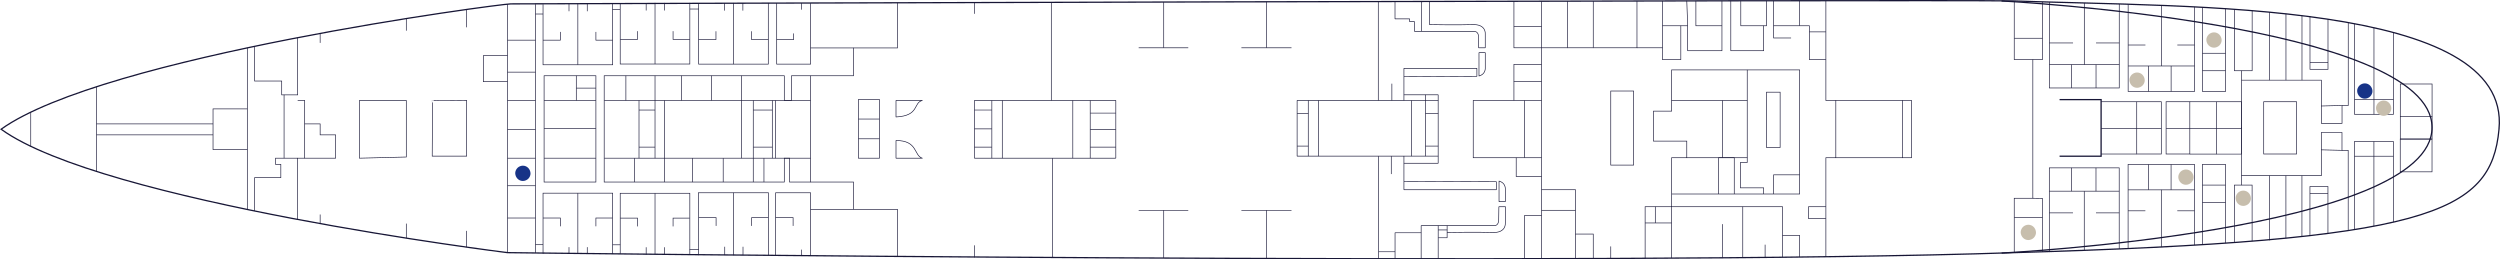 <?xml version="1.0" encoding="UTF-8"?><svg xmlns="http://www.w3.org/2000/svg" viewBox="0 0 3889.64 403.63"><defs><style>.cls-1{stroke-linejoin:round;}.cls-1,.cls-2,.cls-3{fill:none;stroke:#171636;}.cls-4{fill:#173387;}.cls-2,.cls-3{stroke-miterlimit:10;}.cls-3{stroke-width:2px;}.cls-5{fill:#c7bead;}</style></defs><g id="_4eme_plan"><path class="cls-3" d="M3888.12,201.05c-12.34,132.28-111.03,173.31-754.26,192.02-620.62,21.51-2344.27,0-2344.27,0,0,0-630.31-77.96-787.87-192.02C161.52,86.98,778.52,6.05,794.73,6.04c16.21-.02,2198-6.83,2338.18-4.58,274.42,10.06,774.13-1.31,755.2,199.6Z"/><line class="cls-2" x1="384.78" y1="325.93" x2="384.78" y2="74.5"/><line class="cls-2" x1="789.58" y1="393.07" x2="789.58" y2="6.46"/><polyline class="cls-2" points="463.14 341.43 463.14 246.12 428.68 246.12 428.68 255.75 436.93 255.75 436.93 276.37 396.15 276.37 396.15 328.28"/><line class="cls-2" x1="498.1" y1="347.89" x2="498.1" y2="333.74"/><line class="cls-2" x1="632.14" y1="370.5" x2="632.14" y2="347.89"/><line class="cls-2" x1="726.07" y1="384.52" x2="726.07" y2="359.19"/><line class="cls-2" x1="833.15" y1="393.59" x2="833.15" y2="6.46"/><line class="cls-2" x1="789.58" y1="62.49" x2="833.15" y2="62.49"/><line class="cls-2" x1="789.58" y1="112.24" x2="833.15" y2="112.24"/><line class="cls-2" x1="789.58" y1="156.31" x2="833.15" y2="156.31"/><line class="cls-2" x1="789.58" y1="201.22" x2="833.15" y2="201.22"/><line class="cls-2" x1="789.58" y1="246.12" x2="833.15" y2="246.12"/><line class="cls-2" x1="789.58" y1="289" x2="833.15" y2="289"/><line class="cls-2" x1="789.58" y1="339.2" x2="833.15" y2="339.2"/><polyline class="cls-2" points="844.89 6.46 844.89 100.78 953.22 100.78 953.22 5.57"/><line class="cls-2" x1="899.05" y1="5.57" x2="899.05" y2="100.78"/><line class="cls-2" x1="844.89" y1="21.8" x2="833.15" y2="21.8"/><polyline class="cls-2" points="844.89 62.49 871.81 62.49 871.81 49.65"/><polyline class="cls-2" points="927.14 49.65 927.14 62.49 953.22 62.49"/><line class="cls-2" x1="885.27" y1="5.77" x2="885.27" y2="17.51"/><line class="cls-2" x1="913.68" y1="5.68" x2="913.68" y2="17.51"/><polyline class="cls-2" points="964.95 5.29 964.95 99.61 1073.28 99.61 1073.28 4.39"/><line class="cls-2" x1="1019.12" y1="4.39" x2="1019.12" y2="99.61"/><line class="cls-2" x1="964.65" y1="15.03" x2="952.92" y2="15.03"/><polyline class="cls-2" points="964.95 61.31 991.87 61.31 991.87 48.48"/><polyline class="cls-2" points="1047.2 48.48 1047.2 61.31 1073.28 61.31"/><line class="cls-2" x1="1005.33" y1="4.6" x2="1005.33" y2="16.33"/><line class="cls-2" x1="1033.75" y1="4.51" x2="1033.75" y2="16.33"/><polyline class="cls-2" points="1087.02 4.86 1087.02 99.78 1195.35 99.78 1195.35 4.57"/><line class="cls-2" x1="1141.18" y1="4.57" x2="1141.18" y2="99.78"/><line class="cls-2" x1="1087.26" y1="14.04" x2="1073.28" y2="14.04"/><polyline class="cls-2" points="1087.02 61.49 1113.93 61.49 1113.93 48.65"/><polyline class="cls-2" points="1169.27 48.65 1169.27 61.49 1195.35 61.49"/><line class="cls-2" x1="1127.4" y1="4.77" x2="1127.4" y2="16.51"/><line class="cls-2" x1="1155.81" y1="4.68" x2="1155.81" y2="16.51"/><line class="cls-2" x1="150.23" y1="266.77" x2="150.23" y2="134.94"/><polyline class="cls-2" points="384.78 232.71 331.45 232.71 331.45 169.42 384.78 169.42"/><line class="cls-2" x1="47.85" y1="227.62" x2="47.85" y2="174.55"/><line class="cls-2" x1="331.45" y1="192.76" x2="150.23" y2="192.76"/><line class="cls-2" x1="331.45" y1="209.82" x2="150.23" y2="209.82"/><polyline class="cls-2" points="463.14 58.62 463.14 147.6 438.3 147.6 438.3 126.07 396.15 126.07 396.15 72.1"/><line class="cls-2" x1="441.97" y1="246.12" x2="441.97" y2="147.6"/><polyline class="cls-2" points="463.14 246.12 474.05 246.12 474.05 156.31 463.14 156.31"/><polyline class="cls-2" points="474.05 246.12 522.16 246.12 522.16 209.82 498.1 209.82 498.1 192.76 474.05 192.76"/><polygon class="cls-2" points="632.14 244.29 632.14 156.31 559.28 156.31 559.28 246.12 632.14 244.29"/><path class="cls-2" d="M672.46,242.92s.69-87.29,0-86.61c-.69.69,53.61,0,53.61,0v86.61h-53.61Z"/><polyline class="cls-2" points="789.58 86.6 751.97 86.6 751.97 127.04 789.58 127.04"/><line class="cls-2" x1="726.07" y1="14.71" x2="726.07" y2="42.5"/><line class="cls-2" x1="632.14" y1="28.89" x2="632.14" y2="47.76"/><line class="cls-2" x1="498.1" y1="52" x2="498.1" y2="66.72"/><rect class="cls-2" x="846.53" y="117.86" width="80.6" height="165.37"/><polyline class="cls-2" points="953.22 394.92 953.22 300.54 844.89 300.54 844.89 394.92"/><line class="cls-2" x1="833.15" y1="380.72" x2="844.89" y2="380.72"/><line class="cls-2" x1="899.05" y1="300.54" x2="899.05" y2="394.92"/><polyline class="cls-2" points="844.89 339.2 871.81 339.2 871.81 352.09"/><polyline class="cls-2" points="952.92 339.2 927.14 339.2 927.14 352.09"/><line class="cls-2" x1="913.68" y1="394.92" x2="913.68" y2="384.52"/><line class="cls-2" x1="885.27" y1="394.92" x2="885.27" y2="384.52"/><polyline class="cls-2" points="1073.28 395.08 1073.28 300.7 964.95 300.7 964.95 395.08"/><line class="cls-2" x1="953.22" y1="380.88" x2="964.95" y2="380.88"/><line class="cls-2" x1="1019.12" y1="300.7" x2="1019.12" y2="396.31"/><polyline class="cls-2" points="964.95 339.35 991.87 339.35 991.87 352.25"/><polyline class="cls-2" points="1072.98 339.35 1047.2 339.35 1047.2 352.25"/><line class="cls-2" x1="1033.75" y1="396.31" x2="1033.75" y2="384.68"/><line class="cls-2" x1="1005.33" y1="396.31" x2="1005.33" y2="384.68"/><polyline class="cls-2" points="1195.55 397.03 1195.55 299.93 1086.49 299.93 1086.49 397.03"/><line class="cls-2" x1="1072.98" y1="388.38" x2="1087.22" y2="388.38"/><line class="cls-2" x1="1141.38" y1="299.93" x2="1141.38" y2="397.03"/><polyline class="cls-2" points="1087.22 338.58 1114.13 338.58 1114.13 351.48"/><polyline class="cls-2" points="1195.25 338.58 1169.46 338.58 1169.46 351.48"/><line class="cls-2" x1="1156.01" y1="397.03" x2="1156.01" y2="383.9"/><line class="cls-2" x1="1127.6" y1="397.03" x2="1127.6" y2="383.9"/><line class="cls-2" x1="927.14" y1="246.12" x2="846.53" y2="246.12"/><line class="cls-2" x1="927.14" y1="199.77" x2="846.53" y2="199.77"/><line class="cls-2" x1="927.14" y1="156.31" x2="846.53" y2="156.31"/><line class="cls-2" x1="896.62" y1="117.86" x2="896.62" y2="156.31"/><line class="cls-2" x1="927.14" y1="137.09" x2="896.62" y2="137.09"/><polygon class="cls-2" points="1261.14 283.23 1261.14 117.86 1231.49 117.86 1231.49 156.31 1220.25 156.31 1220.25 117.86 940.03 117.86 940.03 283.23 1220.25 283.23 1220.25 246.12 1228.43 246.12 1228.43 283.23 1261.14 283.23"/><line class="cls-2" x1="1261.14" y1="246.12" x2="940.18" y2="246.12"/><line class="cls-2" x1="1261.14" y1="156.31" x2="940.18" y2="156.31"/><line class="cls-2" x1="987.44" y1="283.23" x2="987.44" y2="246.12"/><polyline class="cls-2" points="1033.75 283.23 1033.75 246.12 1033.75 156.31"/><line class="cls-2" x1="1077.36" y1="283.23" x2="1077.36" y2="246.12"/><line class="cls-2" x1="1125.18" y1="283.23" x2="1125.18" y2="246.12"/><polyline class="cls-2" points="1171.96 283.23 1171.96 246.12 1171.96 156.31"/><line class="cls-2" x1="1188.6" y1="283.23" x2="1188.6" y2="246.12"/><line class="cls-2" x1="1206.79" y1="246.12" x2="1206.79" y2="156.31"/><line class="cls-2" x1="1201.59" y1="246.12" x2="1201.59" y2="156.31"/><polyline class="cls-2" points="1153.77 246.12 1153.77 156.31 1153.77 117.86"/><line class="cls-2" x1="1201.59" y1="228.9" x2="1171.96" y2="228.9"/><line class="cls-2" x1="1201.59" y1="171.21" x2="1171.96" y2="171.21"/><polyline class="cls-2" points="1019.12 246.12 1019.12 156.31 1019.12 117.86"/><line class="cls-2" x1="994.2" y1="246.12" x2="994.2" y2="156.31"/><line class="cls-2" x1="1019.12" y1="228.9" x2="994.2" y2="228.9"/><line class="cls-2" x1="1019.12" y1="171.21" x2="994.2" y2="171.21"/><line class="cls-2" x1="973.79" y1="156.31" x2="973.79" y2="117.86"/><line class="cls-2" x1="1060.09" y1="156.31" x2="1060.09" y2="117.86"/><line class="cls-2" x1="1106.97" y1="156.31" x2="1106.97" y2="117.86"/><polyline class="cls-2" points="1208.44 4.82 1208.44 99.78 1261.14 99.78 1261.14 4.82"/><line class="cls-2" x1="1247.26" y1="4.82" x2="1247.26" y2="15.03"/><polyline class="cls-2" points="1208.44 61.49 1234.79 61.49 1234.79 52"/><polyline class="cls-2" points="1261.14 397.87 1261.14 299.93 1206.79 299.93 1206.79 397.87"/><line class="cls-2" x1="1246.95" y1="397.87" x2="1246.95" y2="388.38"/><polyline class="cls-2" points="1206.79 338.58 1233.96 338.58 1233.96 351.48"/><polyline class="cls-2" points="1396.35 4.29 1396.35 74.58 1327.9 74.58 1327.9 117.86 1261.14 117.86"/><line class="cls-2" x1="1327.9" y1="74.58" x2="1261.14" y2="74.58"/><polyline class="cls-2" points="1396.35 398.97 1396.35 325.75 1327.9 325.75 1327.9 283.23 1261.14 283.23"/><line class="cls-2" x1="1327.9" y1="325.75" x2="1261.14" y2="325.75"/><rect class="cls-2" x="1335.57" y="154.82" width="32.71" height="91.31"/><path class="cls-1" d="M1394.05,181.99v-25.68h40.97c-14.54,3.46-3.96,23.78-40.97,25.68Z"/><path class="cls-1" d="M1394.05,218.59v27.54h40.97c-13.55-4.08-6.61-27.54-40.97-27.54Z"/><line class="cls-2" x1="1368.28" y1="215.94" x2="1335.57" y2="215.94"/><line class="cls-2" x1="1368.28" y1="185.22" x2="1335.57" y2="185.22"/><polyline class="cls-1" points="1736.05 246.12 1736.05 156.31 1516.11 156.31 1516.11 246.12 1736.05 246.12"/><line class="cls-1" x1="1543.17" y1="246.12" x2="1543.17" y2="156.31"/><line class="cls-1" x1="1559.41" y1="246.12" x2="1559.41" y2="156.31"/><line class="cls-1" x1="1543.17" y1="228.9" x2="1516.11" y2="228.9"/><line class="cls-1" x1="1543.17" y1="171.21" x2="1516.11" y2="171.21"/><line class="cls-1" x1="1543.17" y1="200.47" x2="1516.11" y2="200.47"/><line class="cls-1" x1="1696.2" y1="246.12" x2="1696.2" y2="156.31"/><line class="cls-1" x1="1669.13" y1="246.12" x2="1669.13" y2="156.31"/><line class="cls-1" x1="1736.05" y1="228.9" x2="1696.2" y2="228.9"/><line class="cls-1" x1="1736.05" y1="201.22" x2="1696.2" y2="201.22"/><line class="cls-1" x1="1736.05" y1="175.98" x2="1696.2" y2="175.98"/><line class="cls-1" x1="1635.67" y1="156.31" x2="1635.67" y2="3.63"/><line class="cls-1" x1="1637.64" y1="400.62" x2="1637.64" y2="246.12"/><line class="cls-1" x1="1516.11" y1="400.62" x2="1516.11" y2="381.66"/><line class="cls-1" x1="1516.11" y1="3.63" x2="1516.11" y2="21.47"/><line class="cls-1" x1="1810.59" y1="3.17" x2="1810.59" y2="74.34"/><line class="cls-1" x1="1848.76" y1="74.34" x2="1771.63" y2="74.34"/><line class="cls-1" x1="1810.59" y1="401.54" x2="1810.59" y2="327.19"/><line class="cls-1" x1="1848.76" y1="327.19" x2="1771.63" y2="327.19"/><line class="cls-1" x1="1970.42" y1="402.16" x2="1970.42" y2="327.19"/><line class="cls-1" x1="2009.38" y1="327.19" x2="1931.45" y2="327.19"/><line class="cls-1" x1="1970.42" y1="2.76" x2="1970.42" y2="74.34"/><line class="cls-1" x1="2009.38" y1="74.34" x2="1931.45" y2="74.34"/><polygon class="cls-1" points="2237.58 246.12 2237.58 147.49 2184.31 147.49 2184.31 156.31 2018.12 156.31 2018.12 242.91 2184.31 242.91 2184.31 254.04 2237.58 254.04 2237.58 246.12"/><line class="cls-1" x1="2144.41" y1="2.76" x2="2144.41" y2="156.31"/><polyline class="cls-1" points="2184.31 147.49 2184.31 106.34 2297.83 106.34 2297.83 118.8 2184.31 119.35"/><path class="cls-1" d="M2211.63,2.19v46.68h81.32s7.59-1.08,7.59,9.22v16.25h10.3v-21.67s1.63-15.26-20.06-14.41c-21.68.85-66.68,0-66.68,0V2.19"/><path class="cls-1" d="M2301.08,118.26v-36.32h9.79v24.39s.48,9.22-9.79,11.93Z"/><polyline class="cls-1" points="2211.63 48.87 2200.79 48.87 2200.79 33.69 2193.2 33.69 2193.2 29.36 2170.43 29.36 2170.43 2.19"/><line class="cls-1" x1="2165.55" y1="156.31" x2="2165.55" y2="130.19"/><polyline class="cls-1" points="2184.31 254.04 2184.31 295.19 2328.14 295.19 2328.14 282.72 2184.31 282.18"/><path class="cls-1" d="M2211.1,402.62v-51.51h113.05s7.59,1.08,7.59-9.22.29-20.26.29-20.26h10.3l-.29,25.68s1.63,15.26-20.06,14.41c-21.68-.85-70.47,0-70.47,0v8.21h-13.91v32.69"/><path class="cls-1" d="M2332.28,281.72v32.02h9.79v-20.09s.48-9.22-9.79-11.93Z"/><line class="cls-1" x1="2237.6" y1="369.93" x2="2237.6" y2="351.11"/><line class="cls-1" x1="2251.51" y1="361.72" x2="2251.51" y2="351.11"/><line class="cls-1" x1="2237.6" y1="357.73" x2="2251.51" y2="357.73"/><polyline class="cls-1" points="2211.1 362.13 2170.49 362.13 2170.49 402.59"/><polyline class="cls-1" points="2144.7 402.59 2144.7 391.69 2170.49 391.69"/><line class="cls-1" x1="2144.7" y1="391.69" x2="2144.7" y2="242.91"/><line class="cls-1" x1="2164.62" y1="242.91" x2="2164.62" y2="270.84"/><line class="cls-2" x1="2398.48" y1="402.47" x2="2398.48" y2="1.78"/><polyline class="cls-2" points="2372.03 401.54 2372.03 335.22 2398.48 335.22"/><polyline class="cls-2" points="2398.48 274.61 2358.99 274.61 2358.99 245.4"/><polyline class="cls-2" points="2398.48 245.4 2292.14 245.4 2292.14 156.31 2355.95 156.31 2398.48 156.31"/><polyline class="cls-2" points="2398.48 126.91 2355.45 126.91 2355.45 156.31"/><polyline class="cls-2" points="2398.48 100.1 2355.45 100.1 2355.45 126.91"/><line class="cls-2" x1="2372.03" y1="245.4" x2="2372.03" y2="156.31"/><line class="cls-2" x1="2184.31" y1="242.91" x2="2237.6" y2="242.91"/><line class="cls-2" x1="2184.31" y1="156.31" x2="2237.6" y2="156.31"/><line class="cls-2" x1="2217.88" y1="242.91" x2="2217.88" y2="147.49"/><line class="cls-2" x1="2237.58" y1="176.54" x2="2217.88" y2="176.54"/><line class="cls-2" x1="2237.58" y1="227.3" x2="2217.88" y2="227.3"/><line class="cls-2" x1="2195.99" y1="242.91" x2="2195.99" y2="156.31"/><line class="cls-2" x1="2035.47" y1="242.91" x2="2035.47" y2="156.31"/><line class="cls-2" x1="2018.12" y1="176.54" x2="2035.47" y2="176.54"/><line class="cls-2" x1="2018.12" y1="227.3" x2="2035.47" y2="227.3"/><line class="cls-2" x1="2051.18" y1="242.91" x2="2051.18" y2="156.31"/><line class="cls-2" x1="2398.48" y1="41.33" x2="2355.45" y2="41.33"/><polyline class="cls-2" points="2478.87 402.25 2478.87 364.17 2451.23 364.17 2451.23 295.19 2398.48 295.19"/><line class="cls-2" x1="2451.23" y1="364.17" x2="2451.23" y2="402.59"/><line class="cls-2" x1="2451.23" y1="327.19" x2="2398.48" y2="327.19"/><rect class="cls-2" x="2506.12" y="141.61" width="35.52" height="115.26"/><polyline class="cls-2" points="2438.68 1.7 2438.68 74.34 2398.48 74.34 2355.45 74.34 2355.45 1.78"/><polyline class="cls-2" points="2478.87 1.62 2478.87 74.34 2438.68 74.34"/><polyline class="cls-2" points="2546.89 1.49 2546.89 74.34 2478.87 74.34"/><polyline class="cls-2" points="2586.49 1.42 2586.49 74.34 2546.89 74.34"/><polyline class="cls-2" points="2679.1 1.27 2679.1 78.91 2625.78 78.91 2625.78 40.09 2586.49 40.09"/><polyline class="cls-2" points="2615.11 40.09 2615.11 92.68 2586.49 92.68 2586.49 74.34"/><polyline class="cls-2" points="2748.42 1.17 2748.42 40.09 2708.43 40.09 2708.43 1.17"/><polyline class="cls-2" points="2692.88 1.17 2692.88 78.91 2743.98 78.91 2743.98 40.04"/><line class="cls-2" x1="2506.12" y1="402.25" x2="2506.12" y2="383.38"/><polyline class="cls-2" points="2559.58 401.54 2559.58 321.63 2600.8 321.63 2600.8 245.4 2624.38 245.4 2624.38 219.56 2572.54 219.56 2572.54 172.91 2600.8 172.91 2600.8 108.76 2799.97 108.76 2799.97 301.84 2600.8 301.84"/><polyline class="cls-2" points="2600.8 401.54 2600.8 321.63 2773.33 321.63 2773.33 400.24"/><line class="cls-2" x1="2559.58" y1="346.88" x2="2600.8" y2="346.88"/><line class="cls-2" x1="2575.41" y1="321.63" x2="2575.41" y2="346.88"/><line class="cls-2" x1="2679.78" y1="401.12" x2="2679.78" y2="348.72"/><line class="cls-2" x1="2711.5" y1="401.12" x2="2711.5" y2="321.63"/><line class="cls-2" x1="2746.24" y1="400.52" x2="2746.24" y2="380.66"/><polyline class="cls-2" points="2799.97 399.94 2799.97 366.32 2773.33 366.32"/><polyline class="cls-2" points="2759.5 301.84 2759.5 272.01 2799.97 272.01"/><rect class="cls-2" x="2748.42" y="143.42" width="21.21" height="86.06"/><polyline class="cls-2" points="2743.98 301.84 2743.98 292.26 2707.87 292.26 2707.87 252.77 2718.43 252.77 2718.43 108.76"/><polyline class="cls-2" points="2698.25 301.84 2698.25 245.4 2673.95 245.4 2673.95 301.84"/><line class="cls-2" x1="2624.38" y1="245.4" x2="2718.43" y2="245.4"/><line class="cls-2" x1="2718.43" y1="156.31" x2="2600.8" y2="156.31"/><line class="cls-2" x1="2679.78" y1="245.4" x2="2679.78" y2="156.31"/><polyline class="cls-2" points="2840.81 399.44 2840.81 245.4 2856.27 245.4 2856.27 156.31 2840.81 156.31 2840.81 1.42"/><polyline class="cls-2" points="2840.81 92.68 2815.1 92.68 2815.1 40.09 2759.5 40.09 2759.5 1.16"/><polyline class="cls-2" points="2786.65 59.09 2759.5 59.09 2759.5 40.09"/><line class="cls-2" x1="2799.97" y1="40.09" x2="2799.97" y2="1.42"/><line class="cls-2" x1="2840.81" y1="49.59" x2="2815.1" y2="49.59"/><polyline class="cls-2" points="2840.81 321.63 2813.8 321.63 2813.8 340.09 2840.81 340.09"/><polyline class="cls-2" points="2679.1 40.09 2638.56 40.09 2638.56 1.16"/><line class="cls-2" x1="2624.38" y1="1.16" x2="2625.78" y2="40.09"/><polyline class="cls-2" points="3133.85 393.07 3133.85 308.47 3162.8 308.47 3162.8 92.68 3133.85 92.68 3133.85 1.45"/><polyline class="cls-2" points="2856.27 245.4 2960.25 245.4 2960.25 156.31 2856.27 156.31"/><polyline class="cls-2" points="2960.25 245.4 2974.08 245.4 2974.08 156.31 2960.25 156.31"/><polyline class="cls-2" points="3162.8 92.68 3177.77 92.68 3177.77 2.78"/><line class="cls-2" x1="3133.85" y1="59.51" x2="3177.77" y2="59.51"/><polyline class="cls-2" points="3188.5 3.19 3188.5 136.86 3297.24 136.86 3297.24 5.99"/><polyline class="cls-2" points="3311.08 6.55 3311.08 142.22 3414.42 142.22 3414.42 10.71"/><polyline class="cls-2" points="3426.67 11.36 3426.67 142.22 3462.67 142.22 3462.67 13.53"/><polyline class="cls-2" points="3476.44 14.48 3476.44 110.06 3504.02 110.06 3504.02 16.59"/><line class="cls-2" x1="3462.67" y1="110.06" x2="3426.67" y2="110.06"/><line class="cls-2" x1="3462.67" y1="82.87" x2="3426.67" y2="82.87"/><line class="cls-2" x1="3414.42" y1="102.65" x2="3311.08" y2="102.65"/><line class="cls-2" x1="3377.94" y1="142.22" x2="3377.94" y2="102.65"/><line class="cls-2" x1="3342.79" y1="142.22" x2="3342.79" y2="102.65"/><line class="cls-2" x1="3362.75" y1="102.65" x2="3362.75" y2="8.37"/><line class="cls-2" x1="3337.96" y1="70.03" x2="3311.08" y2="70.03"/><line class="cls-2" x1="3414.42" y1="70.03" x2="3387.61" y2="70.03"/><line class="cls-2" x1="3297.24" y1="100.6" x2="3188.5" y2="100.6"/><line class="cls-2" x1="3242.87" y1="4.62" x2="3242.87" y2="100.6"/><line class="cls-2" x1="3188.5" y1="66.82" x2="3225.34" y2="66.82"/><line class="cls-2" x1="3297.24" y1="66.82" x2="3261.12" y2="66.82"/><line class="cls-2" x1="3261.12" y1="136.86" x2="3261.12" y2="100.6"/><line class="cls-2" x1="3222.93" y1="136.86" x2="3222.93" y2="100.6"/><line class="cls-2" x1="3487.47" y1="110.06" x2="3487.47" y2="199.9"/><line class="cls-2" x1="3530.89" y1="124.72" x2="3530.89" y2="18.69"/><line class="cls-2" x1="3556.62" y1="124.72" x2="3556.62" y2="21.36"/><line class="cls-2" x1="3581.55" y1="124.72" x2="3581.55" y2="24.12"/><polyline class="cls-2" points="3487.47 124.72 3611.7 124.72 3611.7 191.86 3643.87 191.86 3643.87 164.12 3611.7 164.92"/><polyline class="cls-2" points="3643.87 164.12 3653.52 164.12 3653.52 35.1"/><polyline class="cls-2" points="3622.02 29.91 3622.02 107.83 3594.01 107.83 3594.01 25.77"/><line class="cls-2" x1="3622.02" y1="96.98" x2="3594.01" y2="96.98"/><polyline class="cls-2" points="3663.22 36.89 3663.22 177.83 3723.87 177.83 3723.87 49.85"/><line class="cls-2" x1="3693.54" y1="43.14" x2="3693.54" y2="177.83"/><line class="cls-2" x1="3723.87" y1="154.98" x2="3663.22" y2="154.98"/><rect class="cls-2" x="3734.5" y="130.68" width="49.46" height="50.85"/><polyline class="cls-2" points="3734.5 181.53 3734.5 216.2 3783.96 216.2 3783.96 181.53"/><polyline class="cls-2" points="3162.8 308.47 3177.69 308.69 3177.69 391.73"/><line class="cls-2" x1="3133.78" y1="338.52" x2="3177.69" y2="338.52"/><polyline class="cls-2" points="3188.43 391.73 3188.43 261.17 3297.17 261.17 3297.17 387.32"/><polyline class="cls-2" points="3311.01 386.72 3311.01 255.81 3414.34 255.81 3414.34 381.41"/><polyline class="cls-2" points="3426.59 380.67 3426.59 255.81 3462.59 255.81 3462.59 378.31"/><polyline class="cls-2" points="3476.37 377.33 3476.37 287.97 3503.95 287.97 3503.95 375.22"/><line class="cls-2" x1="3462.59" y1="287.97" x2="3426.59" y2="287.97"/><line class="cls-2" x1="3462.59" y1="315.16" x2="3426.59" y2="315.16"/><line class="cls-2" x1="3414.34" y1="295.38" x2="3311.01" y2="295.38"/><line class="cls-2" x1="3377.87" y1="255.81" x2="3377.87" y2="295.38"/><line class="cls-2" x1="3342.72" y1="255.81" x2="3342.72" y2="295.38"/><line class="cls-2" x1="3362.68" y1="295.38" x2="3362.68" y2="384.26"/><line class="cls-2" x1="3337.88" y1="328" x2="3311.01" y2="328"/><line class="cls-2" x1="3414.34" y1="328" x2="3387.54" y2="328"/><line class="cls-2" x1="3297.17" y1="297.43" x2="3188.43" y2="297.43"/><line class="cls-2" x1="3242.8" y1="389.66" x2="3242.8" y2="297.43"/><line class="cls-2" x1="3188.43" y1="331.2" x2="3225.27" y2="331.2"/><line class="cls-2" x1="3297.17" y1="331.2" x2="3261.05" y2="331.2"/><line class="cls-2" x1="3261.05" y1="261.17" x2="3261.05" y2="297.43"/><line class="cls-2" x1="3222.86" y1="261.17" x2="3222.86" y2="297.43"/><line class="cls-2" x1="3487.4" y1="287.97" x2="3487.4" y2="198.13"/><line class="cls-2" x1="3530.82" y1="273.31" x2="3530.82" y2="373.91"/><line class="cls-2" x1="3556.55" y1="273.31" x2="3556.55" y2="370.55"/><line class="cls-2" x1="3581.48" y1="273.31" x2="3581.48" y2="367.98"/><polyline class="cls-2" points="3487.4 273.31 3611.63 273.31 3611.63 206.17 3643.79 206.17 3643.79 233.91 3611.63 233.11"/><polyline class="cls-2" points="3643.79 233.91 3653.44 233.91 3653.44 358.74"/><polyline class="cls-2" points="3621.95 363.17 3621.95 290.2 3593.94 290.2 3593.94 366.59"/><line class="cls-2" x1="3621.95" y1="301.05" x2="3593.94" y2="301.05"/><polyline class="cls-2" points="3663.15 357.23 3663.15 220.2 3723.79 220.2 3723.79 345.61"/><line class="cls-2" x1="3693.47" y1="351.94" x2="3693.47" y2="220.2"/><line class="cls-2" x1="3723.79" y1="243.05" x2="3663.15" y2="243.05"/><rect class="cls-2" x="3734.42" y="216.5" width="49.46" height="50.85"/><rect class="cls-2" x="3522" y="158.29" width="51.09" height="81.34" transform="translate(7095.1 397.92) rotate(180)"/><rect class="cls-2" x="3370.14" y="158.29" width="36.9" height="81.34" transform="translate(6777.18 397.92) rotate(180)"/><rect class="cls-2" x="3324.45" y="158.29" width="38.23" height="81.34" transform="translate(6687.12 397.92) rotate(180)"/><rect class="cls-2" x="3448.71" y="158.29" width="38.69" height="81.45" transform="translate(6936.11 398.03) rotate(180)"/><polyline class="cls-3" points="3204.41 243.05 3269.01 243.05 3269.01 154.98 3204.41 154.98"/><line class="cls-2" x1="3324.45" y1="239.63" x2="3269.01" y2="239.63"/><line class="cls-2" x1="3324.45" y1="158.29" x2="3269.01" y2="158.29"/><line class="cls-2" x1="3448.71" y1="239.74" x2="3407.04" y2="239.74"/><line class="cls-2" x1="3448.71" y1="158.29" x2="3407.04" y2="158.29"/><line class="cls-2" x1="3487.47" y1="199.9" x2="3370.14" y2="199.9"/><line class="cls-2" x1="3362.68" y1="199.9" x2="3269.01" y2="199.9"/><path class="cls-3" d="M3114.21,1.45s668.86,35.2,669.67,196.68-669.67,195.6-669.67,195.6"/></g><g id="points"><path class="cls-4" d="M3679.3,153.52c3.05,0,6.26-1.33,8.42-3.49s3.62-5.45,3.49-8.42c-.29-6.45-5.23-11.91-11.91-11.91-3.05,0-6.26,1.33-8.42,3.49s-3.62,5.45-3.49,8.42c.29,6.45,5.23,11.91,11.91,11.91h0Z"/><path class="cls-5" d="M3325,136.62c3.05,0,6.26-1.33,8.42-3.49s3.62-5.45,3.49-8.42c-.29-6.45-5.23-11.91-11.91-11.91-3.05,0-6.26,1.33-8.42,3.49s-3.62,5.45-3.49,8.42c.29,6.45,5.23,11.91,11.91,11.91h0Z"/><path class="cls-5" d="M3444.67,74.17c3.05,0,6.26-1.33,8.42-3.49s3.62-5.45,3.49-8.42c-.29-6.45-5.23-11.91-11.91-11.91-3.05,0-6.26,1.33-8.42,3.49-2.07,2.07-3.62,5.45-3.49,8.42.29,6.45,5.23,11.91,11.91,11.91h0Z"/><path class="cls-5" d="M3708.63,180.25c3.05,0,6.26-1.33,8.42-3.49,2.07-2.07,3.62-5.45,3.49-8.42-.29-6.45-5.23-11.91-11.91-11.91-3.05,0-6.26,1.33-8.42,3.49-2.07,2.07-3.62,5.45-3.49,8.42.29,6.45,5.23,11.91,11.91,11.91h0Z"/><path class="cls-5" d="M3155.81,373.49c3.05,0,6.26-1.33,8.42-3.49s3.62-5.45,3.49-8.42c-.29-6.45-5.23-11.91-11.91-11.91-3.05,0-6.26,1.33-8.42,3.49-2.07,2.07-3.62,5.45-3.49,8.42.29,6.45,5.23,11.91,11.91,11.91h0Z"/><path class="cls-5" d="M3401.01,287.5c3.05,0,6.26-1.33,8.42-3.49s3.62-5.45,3.49-8.42c-.29-6.45-5.23-11.91-11.91-11.91-3.05,0-6.26,1.33-8.42,3.49-2.07,2.07-3.62,5.45-3.49,8.42.29,6.45,5.23,11.91,11.91,11.91h0Z"/><path class="cls-5" d="M3490.23,320.38c3.05,0,6.26-1.33,8.42-3.49s3.62-5.45,3.49-8.42c-.29-6.45-5.23-11.91-11.91-11.91-3.05,0-6.26,1.33-8.42,3.49-2.07,2.07-3.62,5.45-3.49,8.42.29,6.45,5.23,11.91,11.91,11.91h0Z"/><path class="cls-4" d="M813.52,281.58c3.05,0,6.26-1.33,8.42-3.49s3.62-5.45,3.49-8.42c-.29-6.45-5.23-11.91-11.91-11.91-3.05,0-6.26,1.33-8.42,3.49-2.07,2.07-3.62,5.45-3.49,8.42.29,6.45,5.23,11.91,11.91,11.91h0Z"/></g></svg>
